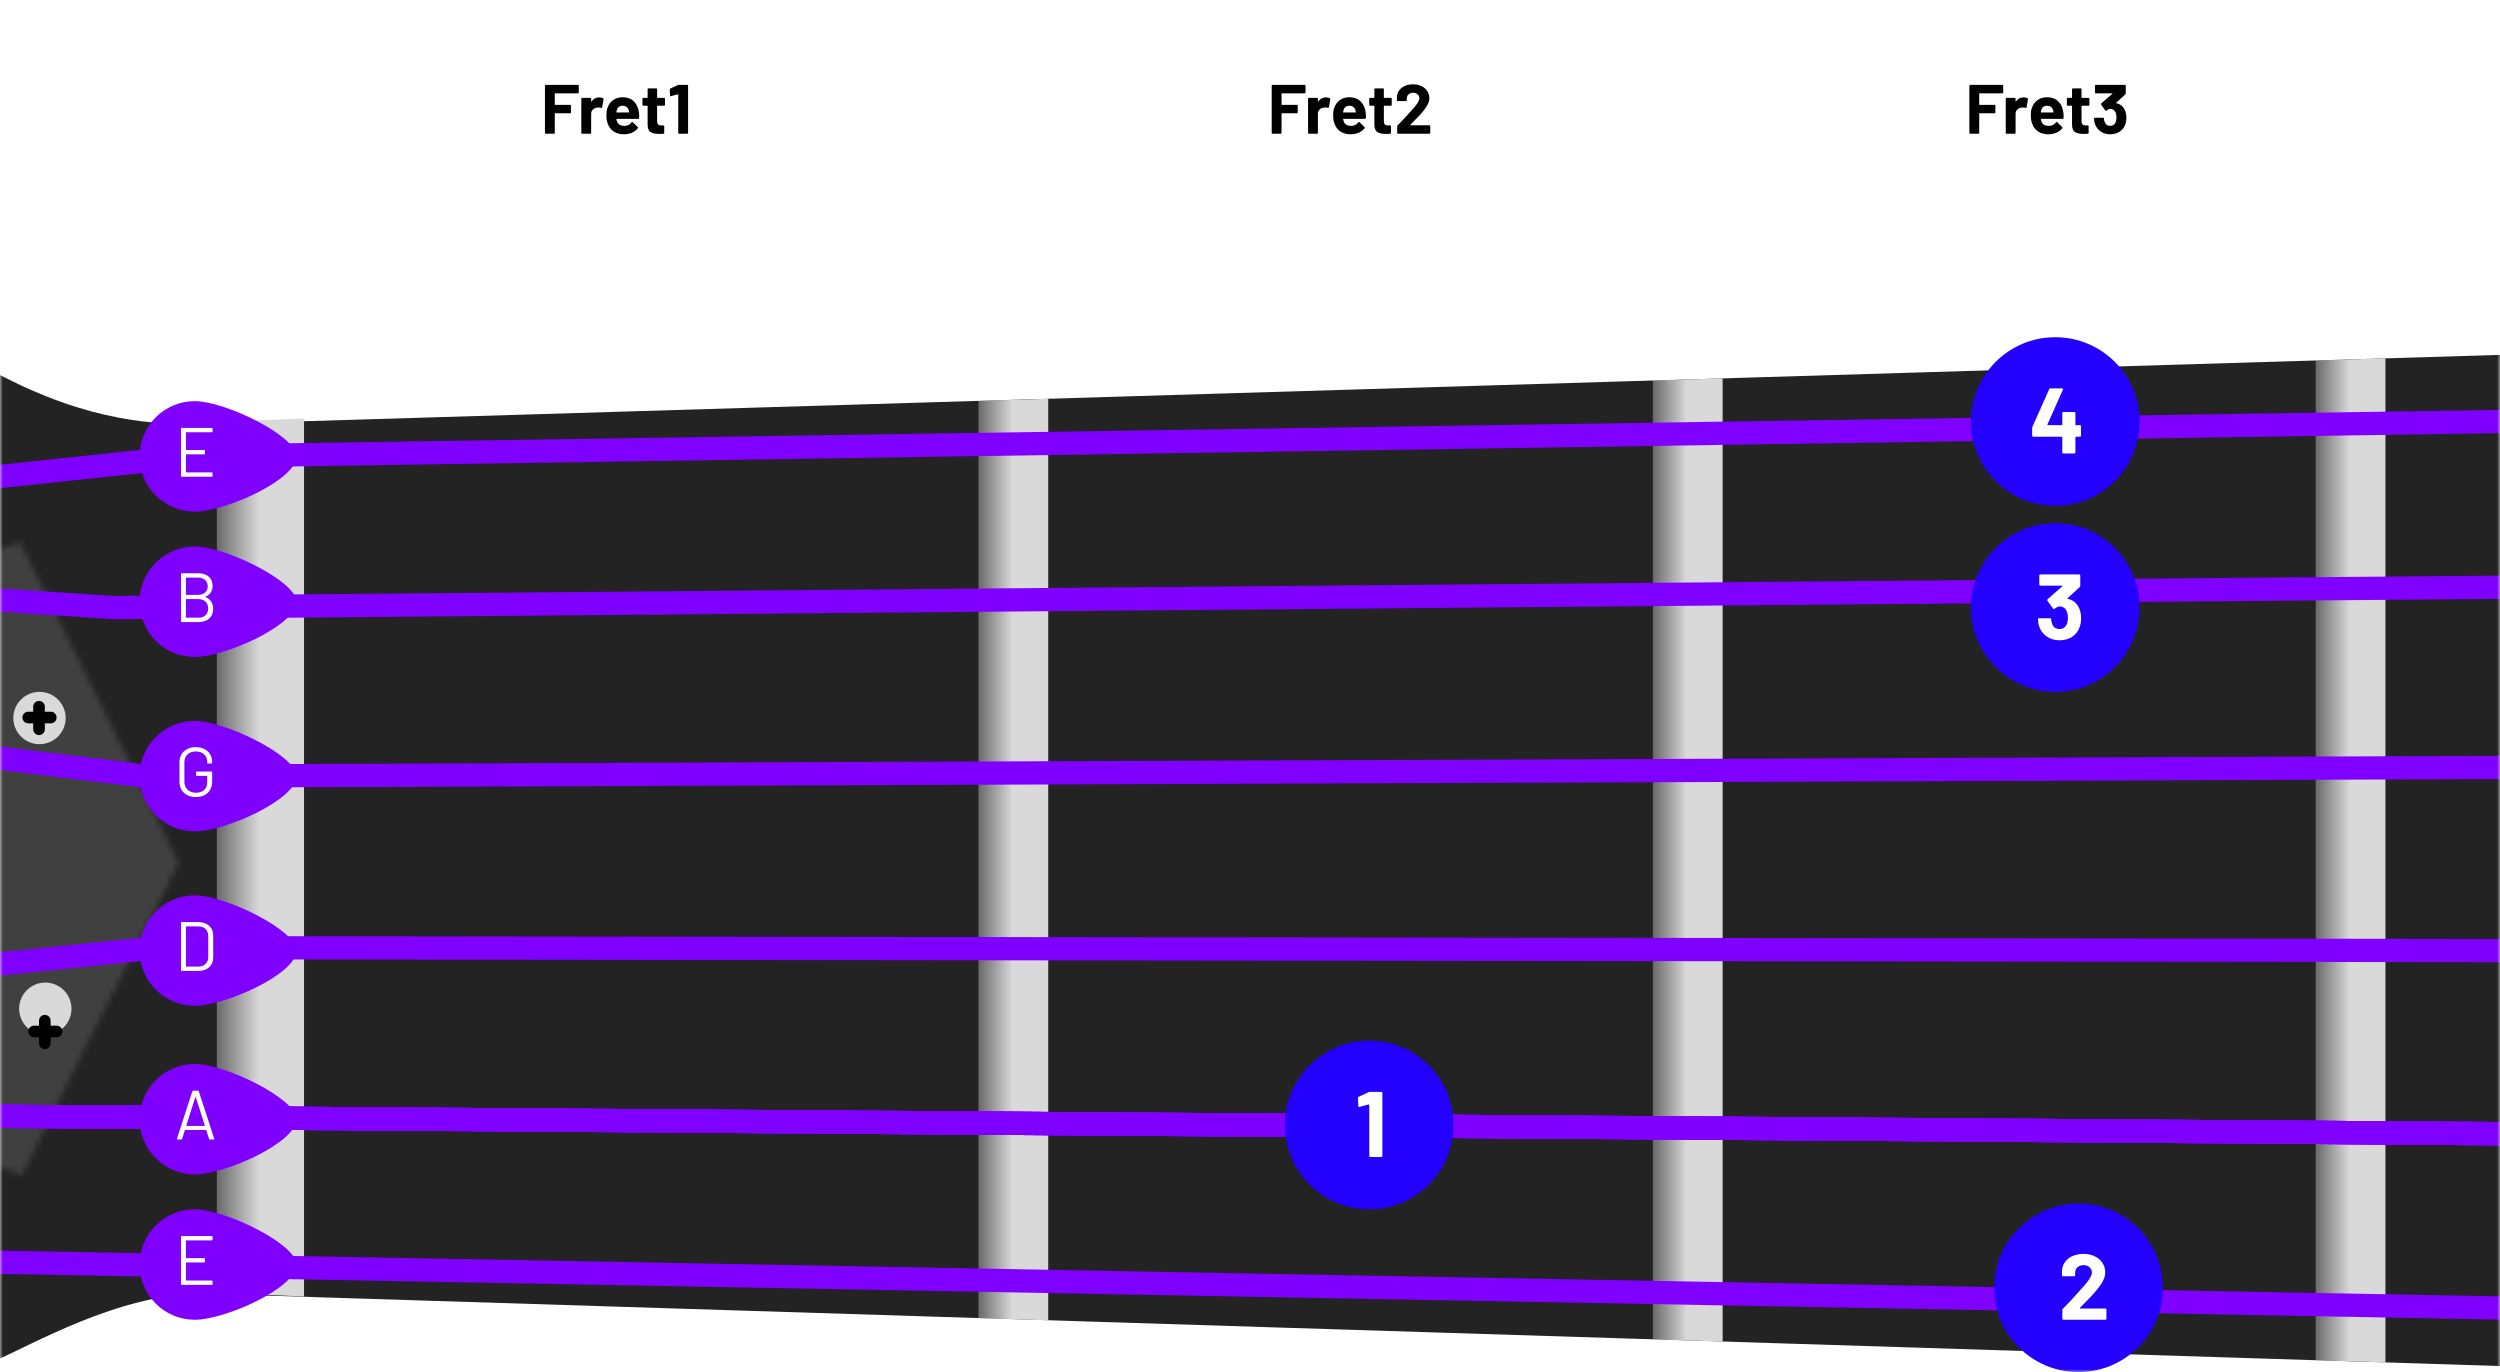 <svg width="430" height="236" viewBox="0 0 430 236" fill="none" xmlns="http://www.w3.org/2000/svg">
<mask id="mask0_508_1379" style="mask-type:alpha" maskUnits="userSpaceOnUse" x="0" y="0" width="430" height="236">
<rect width="430" height="236" fill="#D9D9D9"/>
</mask>
<g mask="url(#mask0_508_1379)">
<path d="M-0.706 233.958V64.126C15.694 72.878 27.294 72.982 34.794 72.982L431.294 61V235L34.794 222.497C20.394 222.497 5.127 231.527 -0.706 233.958Z" fill="#232323"/>
<mask id="mask1_508_1379" style="mask-type:alpha" maskUnits="userSpaceOnUse" x="-61" y="93" width="92" height="110">
<path d="M3.442 93.27L19.894 126.257L30.743 148.489L14.583 180.291L3.795 202.062L-28.054 191.286L-60.219 181.492L-59.812 147.872L-60.437 114.255L-28.336 104.253L3.442 93.27Z" fill="#404040"/>
</mask>
<g mask="url(#mask1_508_1379)">
<rect x="-0.707" y="56" width="68" height="167" fill="#404040"/>
</g>
<circle cx="6.794" cy="123.5" r="4.5" fill="#D9D9D9"/>
<path fill-rule="evenodd" clip-rule="evenodd" d="M5.709 125.437C5.709 125.989 6.157 126.437 6.709 126.437C7.262 126.437 7.709 125.989 7.709 125.437V124.415H8.731C9.283 124.415 9.731 123.968 9.731 123.415C9.731 122.863 9.283 122.415 8.731 122.415H7.709V121.562C7.709 121.01 7.262 120.562 6.709 120.562C6.157 120.562 5.709 121.01 5.709 121.562V122.415H4.856C4.304 122.415 3.856 122.863 3.856 123.415C3.856 123.968 4.304 124.415 4.856 124.415H5.709V125.437Z" fill="black"/>
<circle cx="7.794" cy="173.5" r="4.5" fill="#D9D9D9"/>
<g filter="url(#filter0_d_508_1379)">
<path fill-rule="evenodd" clip-rule="evenodd" d="M6.709 175.437C6.709 175.989 7.157 176.437 7.709 176.437C8.262 176.437 8.709 175.989 8.709 175.437V174.415H9.731C10.283 174.415 10.731 173.968 10.731 173.415C10.731 172.863 10.283 172.415 9.731 172.415H8.709V171.562C8.709 171.01 8.262 170.562 7.709 170.562C7.157 170.562 6.709 171.01 6.709 171.562V172.415H5.856C5.304 172.415 4.856 172.863 4.856 173.415C4.856 173.968 5.304 174.415 5.856 174.415H6.709V175.437Z" fill="black"/>
</g>
<path d="M52.294 72L37.294 72.512V222.362L52.294 223V72Z" fill="url(#paint0_linear_508_1379)"/>
<path d="M180.294 68.583L168.294 68.954V226.705L180.294 227.109V68.583Z" fill="url(#paint1_linear_508_1379)"/>
<path d="M296.294 65.079L284.294 65.439V230.363L296.294 230.75V65.079Z" fill="url(#paint2_linear_508_1379)"/>
<path d="M410.294 61.633L398.294 62.001V233.961L410.294 234.34V61.633Z" fill="url(#paint3_linear_508_1379)"/>
<path d="M430.5 195L-0.993 192" stroke="#7F00FF" stroke-width="4"/>
<path d="M430.5 195L-0.993 192" stroke="#7F00FF" stroke-width="4"/>
<path d="M430.5 195L-0.993 192" stroke="#7F00FF" stroke-width="4"/>
<path d="M430.5 195L-0.993 192" stroke="#7F00FF" stroke-width="4"/>
<path d="M430.5 195L-0.993 192" stroke="#7F00FF" stroke-width="4"/>
<path d="M431.5 225L-5.982 217" stroke="#7F00FF" stroke-width="4"/>
<path d="M430.5 163.5L27 163L-2 166" stroke="#7F00FF" stroke-width="4"/>
<path d="M430.5 132L25 133.5L-3.5 130" stroke="#7F00FF" stroke-width="4"/>
<path d="M430 101L19.5 104.5L-3.5 103" stroke="#7F00FF" stroke-width="4"/>
<path d="M-0.5 82L32.5 78.5L430 72.5" stroke="#7F00FF" stroke-width="4"/>
<path d="M368.18 17.59C368.18 26.753 356.492 47 351.59 47C346.689 47 335 26.753 335 17.59C335 8.428 342.428 1 351.59 1C360.753 1 368.18 8.428 368.18 17.59Z" fill="white"/>
<path d="M344.552 15.908C344.552 15.948 344.536 15.984 344.504 16.016C344.48 16.04 344.448 16.052 344.408 16.052H340.484C340.444 16.052 340.424 16.072 340.424 16.112V17.972C340.424 18.012 340.444 18.032 340.484 18.032H343.064C343.104 18.032 343.136 18.048 343.16 18.08C343.192 18.104 343.208 18.136 343.208 18.176V19.34C343.208 19.38 343.192 19.416 343.16 19.448C343.136 19.472 343.104 19.484 343.064 19.484H340.484C340.444 19.484 340.424 19.504 340.424 19.544V22.856C340.424 22.896 340.408 22.932 340.376 22.964C340.352 22.988 340.32 23 340.28 23H338.876C338.836 23 338.8 22.988 338.768 22.964C338.744 22.932 338.732 22.896 338.732 22.856V14.744C338.732 14.704 338.744 14.672 338.768 14.648C338.8 14.616 338.836 14.6 338.876 14.6H344.408C344.448 14.6 344.48 14.616 344.504 14.648C344.536 14.672 344.552 14.704 344.552 14.744V15.908ZM348.059 16.748C348.347 16.748 348.575 16.804 348.743 16.916C348.807 16.948 348.831 17.008 348.815 17.096L348.563 18.464C348.555 18.56 348.499 18.588 348.395 18.548C348.275 18.508 348.135 18.488 347.975 18.488C347.911 18.488 347.823 18.496 347.711 18.512C347.423 18.536 347.179 18.644 346.979 18.836C346.779 19.02 346.679 19.268 346.679 19.58V22.856C346.679 22.896 346.663 22.932 346.631 22.964C346.607 22.988 346.575 23 346.535 23H345.131C345.091 23 345.055 22.988 345.023 22.964C344.999 22.932 344.987 22.896 344.987 22.856V16.976C344.987 16.936 344.999 16.904 345.023 16.88C345.055 16.848 345.091 16.832 345.131 16.832H346.535C346.575 16.832 346.607 16.848 346.631 16.88C346.663 16.904 346.679 16.936 346.679 16.976V17.432C346.679 17.456 346.687 17.472 346.703 17.48C346.719 17.488 346.731 17.484 346.739 17.468C347.067 16.988 347.507 16.748 348.059 16.748ZM354.889 19.28C354.937 19.584 354.953 19.924 354.937 20.3C354.929 20.396 354.877 20.444 354.781 20.444H351.073C351.025 20.444 351.009 20.464 351.025 20.504C351.049 20.664 351.093 20.824 351.157 20.984C351.365 21.432 351.789 21.656 352.429 21.656C352.941 21.648 353.345 21.44 353.641 21.032C353.673 20.984 353.709 20.96 353.749 20.96C353.773 20.96 353.801 20.976 353.833 21.008L354.697 21.86C354.737 21.9 354.757 21.936 354.757 21.968C354.757 21.984 354.741 22.016 354.709 22.064C354.445 22.392 354.105 22.648 353.689 22.832C353.273 23.008 352.817 23.096 352.321 23.096C351.633 23.096 351.049 22.94 350.569 22.628C350.097 22.316 349.757 21.88 349.549 21.32C349.381 20.92 349.297 20.396 349.297 19.748C349.297 19.308 349.357 18.92 349.477 18.584C349.661 18.016 349.981 17.564 350.437 17.228C350.901 16.892 351.449 16.724 352.081 16.724C352.881 16.724 353.521 16.956 354.001 17.42C354.489 17.884 354.785 18.504 354.889 19.28ZM352.093 18.188C351.589 18.188 351.257 18.424 351.097 18.896C351.065 19 351.037 19.128 351.013 19.28C351.013 19.32 351.033 19.34 351.073 19.34H353.149C353.197 19.34 353.213 19.32 353.197 19.28C353.157 19.048 353.137 18.936 353.137 18.944C353.065 18.704 352.937 18.52 352.753 18.392C352.577 18.256 352.357 18.188 352.093 18.188ZM359.379 18.044C359.379 18.084 359.363 18.12 359.331 18.152C359.307 18.176 359.275 18.188 359.235 18.188H358.083C358.043 18.188 358.023 18.208 358.023 18.248V20.792C358.023 21.056 358.075 21.252 358.179 21.38C358.291 21.508 358.467 21.572 358.707 21.572H359.103C359.143 21.572 359.175 21.588 359.199 21.62C359.231 21.644 359.247 21.676 359.247 21.716V22.856C359.247 22.944 359.199 22.996 359.103 23.012C358.767 23.028 358.527 23.036 358.383 23.036C357.719 23.036 357.223 22.928 356.895 22.712C356.567 22.488 356.399 22.072 356.391 21.464V18.248C356.391 18.208 356.371 18.188 356.331 18.188H355.647C355.607 18.188 355.571 18.176 355.539 18.152C355.515 18.12 355.503 18.084 355.503 18.044V16.976C355.503 16.936 355.515 16.904 355.539 16.88C355.571 16.848 355.607 16.832 355.647 16.832H356.331C356.371 16.832 356.391 16.812 356.391 16.772V15.344C356.391 15.304 356.403 15.272 356.427 15.248C356.459 15.216 356.495 15.2 356.535 15.2H357.879C357.919 15.2 357.951 15.216 357.975 15.248C358.007 15.272 358.023 15.304 358.023 15.344V16.772C358.023 16.812 358.043 16.832 358.083 16.832H359.235C359.275 16.832 359.307 16.848 359.331 16.88C359.363 16.904 359.379 16.936 359.379 16.976V18.044ZM365.497 18.992C365.657 19.36 365.737 19.784 365.737 20.264C365.737 20.696 365.665 21.096 365.521 21.464C365.329 21.976 365.005 22.376 364.549 22.664C364.101 22.952 363.569 23.096 362.953 23.096C362.345 23.096 361.809 22.944 361.345 22.64C360.889 22.336 360.561 21.924 360.361 21.404C360.249 21.092 360.185 20.756 360.169 20.396C360.169 20.3 360.217 20.252 360.313 20.252H361.729C361.825 20.252 361.873 20.3 361.873 20.396C361.905 20.66 361.949 20.856 362.005 20.984C362.077 21.192 362.193 21.356 362.353 21.476C362.521 21.588 362.717 21.644 362.941 21.644C363.389 21.644 363.697 21.448 363.865 21.056C363.977 20.816 364.033 20.536 364.033 20.216C364.033 19.84 363.973 19.532 363.853 19.292C363.669 18.916 363.361 18.728 362.929 18.728C362.841 18.728 362.749 18.756 362.653 18.812C362.557 18.86 362.441 18.932 362.305 19.028C362.273 19.052 362.241 19.064 362.209 19.064C362.161 19.064 362.125 19.04 362.101 18.992L361.393 17.996C361.377 17.972 361.369 17.944 361.369 17.912C361.369 17.864 361.385 17.824 361.417 17.792L363.325 16.124C363.341 16.108 363.345 16.092 363.337 16.076C363.337 16.06 363.325 16.052 363.301 16.052H360.481C360.441 16.052 360.405 16.04 360.373 16.016C360.349 15.984 360.337 15.948 360.337 15.908V14.744C360.337 14.704 360.349 14.672 360.373 14.648C360.405 14.616 360.441 14.6 360.481 14.6H365.485C365.525 14.6 365.557 14.616 365.581 14.648C365.613 14.672 365.629 14.704 365.629 14.744V16.064C365.629 16.128 365.601 16.188 365.545 16.244L363.973 17.684C363.957 17.7 363.949 17.716 363.949 17.732C363.957 17.748 363.977 17.756 364.009 17.756C364.705 17.892 365.201 18.304 365.497 18.992Z" fill="black"/>
<path d="M248.18 17.59C248.18 26.753 236.492 47 231.59 47C226.689 47 215 26.753 215 17.59C215 8.428 222.428 1 231.59 1C240.753 1 248.18 8.428 248.18 17.59Z" fill="white"/>
<path d="M224.552 15.908C224.552 15.948 224.536 15.984 224.504 16.016C224.48 16.04 224.448 16.052 224.408 16.052H220.484C220.444 16.052 220.424 16.072 220.424 16.112V17.972C220.424 18.012 220.444 18.032 220.484 18.032H223.064C223.104 18.032 223.136 18.048 223.16 18.08C223.192 18.104 223.208 18.136 223.208 18.176V19.34C223.208 19.38 223.192 19.416 223.16 19.448C223.136 19.472 223.104 19.484 223.064 19.484H220.484C220.444 19.484 220.424 19.504 220.424 19.544V22.856C220.424 22.896 220.408 22.932 220.376 22.964C220.352 22.988 220.32 23 220.28 23H218.876C218.836 23 218.8 22.988 218.768 22.964C218.744 22.932 218.732 22.896 218.732 22.856V14.744C218.732 14.704 218.744 14.672 218.768 14.648C218.8 14.616 218.836 14.6 218.876 14.6H224.408C224.448 14.6 224.48 14.616 224.504 14.648C224.536 14.672 224.552 14.704 224.552 14.744V15.908ZM228.059 16.748C228.347 16.748 228.575 16.804 228.743 16.916C228.807 16.948 228.831 17.008 228.815 17.096L228.563 18.464C228.555 18.56 228.499 18.588 228.395 18.548C228.275 18.508 228.135 18.488 227.975 18.488C227.911 18.488 227.823 18.496 227.711 18.512C227.423 18.536 227.179 18.644 226.979 18.836C226.779 19.02 226.679 19.268 226.679 19.58V22.856C226.679 22.896 226.663 22.932 226.631 22.964C226.607 22.988 226.575 23 226.535 23H225.131C225.091 23 225.055 22.988 225.023 22.964C224.999 22.932 224.987 22.896 224.987 22.856V16.976C224.987 16.936 224.999 16.904 225.023 16.88C225.055 16.848 225.091 16.832 225.131 16.832H226.535C226.575 16.832 226.607 16.848 226.631 16.88C226.663 16.904 226.679 16.936 226.679 16.976V17.432C226.679 17.456 226.687 17.472 226.703 17.48C226.719 17.488 226.731 17.484 226.739 17.468C227.067 16.988 227.507 16.748 228.059 16.748ZM234.889 19.28C234.937 19.584 234.953 19.924 234.937 20.3C234.929 20.396 234.877 20.444 234.781 20.444H231.073C231.025 20.444 231.009 20.464 231.025 20.504C231.049 20.664 231.093 20.824 231.157 20.984C231.365 21.432 231.789 21.656 232.429 21.656C232.941 21.648 233.345 21.44 233.641 21.032C233.673 20.984 233.709 20.96 233.749 20.96C233.773 20.96 233.801 20.976 233.833 21.008L234.697 21.86C234.737 21.9 234.757 21.936 234.757 21.968C234.757 21.984 234.741 22.016 234.709 22.064C234.445 22.392 234.105 22.648 233.689 22.832C233.273 23.008 232.817 23.096 232.321 23.096C231.633 23.096 231.049 22.94 230.569 22.628C230.097 22.316 229.757 21.88 229.549 21.32C229.381 20.92 229.297 20.396 229.297 19.748C229.297 19.308 229.357 18.92 229.477 18.584C229.661 18.016 229.981 17.564 230.437 17.228C230.901 16.892 231.449 16.724 232.081 16.724C232.881 16.724 233.521 16.956 234.001 17.42C234.489 17.884 234.785 18.504 234.889 19.28ZM232.093 18.188C231.589 18.188 231.257 18.424 231.097 18.896C231.065 19 231.037 19.128 231.013 19.28C231.013 19.32 231.033 19.34 231.073 19.34H233.149C233.197 19.34 233.213 19.32 233.197 19.28C233.157 19.048 233.137 18.936 233.137 18.944C233.065 18.704 232.937 18.52 232.753 18.392C232.577 18.256 232.357 18.188 232.093 18.188ZM239.379 18.044C239.379 18.084 239.363 18.12 239.331 18.152C239.307 18.176 239.275 18.188 239.235 18.188H238.083C238.043 18.188 238.023 18.208 238.023 18.248V20.792C238.023 21.056 238.075 21.252 238.179 21.38C238.291 21.508 238.467 21.572 238.707 21.572H239.103C239.143 21.572 239.175 21.588 239.199 21.62C239.231 21.644 239.247 21.676 239.247 21.716V22.856C239.247 22.944 239.199 22.996 239.103 23.012C238.767 23.028 238.527 23.036 238.383 23.036C237.719 23.036 237.223 22.928 236.895 22.712C236.567 22.488 236.399 22.072 236.391 21.464V18.248C236.391 18.208 236.371 18.188 236.331 18.188H235.647C235.607 18.188 235.571 18.176 235.539 18.152C235.515 18.12 235.503 18.084 235.503 18.044V16.976C235.503 16.936 235.515 16.904 235.539 16.88C235.571 16.848 235.607 16.832 235.647 16.832H236.331C236.371 16.832 236.391 16.812 236.391 16.772V15.344C236.391 15.304 236.403 15.272 236.427 15.248C236.459 15.216 236.495 15.2 236.535 15.2H237.879C237.919 15.2 237.951 15.216 237.975 15.248C238.007 15.272 238.023 15.304 238.023 15.344V16.772C238.023 16.812 238.043 16.832 238.083 16.832H239.235C239.275 16.832 239.307 16.848 239.331 16.88C239.363 16.904 239.379 16.936 239.379 16.976V18.044ZM242.569 21.476C242.553 21.492 242.549 21.508 242.557 21.524C242.565 21.54 242.581 21.548 242.605 21.548H245.857C245.897 21.548 245.929 21.564 245.953 21.596C245.985 21.62 246.001 21.652 246.001 21.692V22.856C246.001 22.896 245.985 22.932 245.953 22.964C245.929 22.988 245.897 23 245.857 23H240.457C240.417 23 240.381 22.988 240.349 22.964C240.325 22.932 240.313 22.896 240.313 22.856V21.752C240.313 21.68 240.337 21.62 240.385 21.572C240.777 21.188 241.177 20.772 241.585 20.324C241.993 19.868 242.249 19.584 242.353 19.472C242.577 19.208 242.805 18.956 243.037 18.716C243.765 17.908 244.129 17.308 244.129 16.916C244.129 16.636 244.029 16.408 243.829 16.232C243.629 16.048 243.369 15.956 243.049 15.956C242.729 15.956 242.469 16.048 242.269 16.232C242.069 16.408 241.969 16.644 241.969 16.94V17.24C241.969 17.28 241.953 17.316 241.921 17.348C241.897 17.372 241.865 17.384 241.825 17.384H240.409C240.369 17.384 240.333 17.372 240.301 17.348C240.277 17.316 240.265 17.28 240.265 17.24V16.676C240.289 16.244 240.425 15.864 240.673 15.536C240.921 15.2 241.249 14.944 241.657 14.768C242.073 14.592 242.537 14.504 243.049 14.504C243.617 14.504 244.109 14.612 244.525 14.828C244.949 15.036 245.273 15.32 245.497 15.68C245.729 16.04 245.845 16.44 245.845 16.88C245.845 17.216 245.761 17.56 245.593 17.912C245.425 18.264 245.173 18.644 244.837 19.052C244.589 19.364 244.321 19.672 244.033 19.976C243.745 20.28 243.317 20.72 242.749 21.296L242.569 21.476Z" fill="black"/>
<path d="M123.18 17.59C123.18 26.753 111.492 47 106.59 47C101.689 47 90 26.753 90 17.59C90 8.428 97.428 1 106.59 1C115.753 1 123.18 8.428 123.18 17.59Z" fill="white"/>
<path d="M99.552 15.908C99.552 15.948 99.536 15.984 99.504 16.016C99.48 16.04 99.448 16.052 99.408 16.052H95.484C95.444 16.052 95.424 16.072 95.424 16.112V17.972C95.424 18.012 95.444 18.032 95.484 18.032H98.064C98.104 18.032 98.136 18.048 98.16 18.08C98.192 18.104 98.208 18.136 98.208 18.176V19.34C98.208 19.38 98.192 19.416 98.16 19.448C98.136 19.472 98.104 19.484 98.064 19.484H95.484C95.444 19.484 95.424 19.504 95.424 19.544V22.856C95.424 22.896 95.408 22.932 95.376 22.964C95.352 22.988 95.32 23 95.28 23H93.876C93.836 23 93.8 22.988 93.768 22.964C93.744 22.932 93.732 22.896 93.732 22.856V14.744C93.732 14.704 93.744 14.672 93.768 14.648C93.8 14.616 93.836 14.6 93.876 14.6H99.408C99.448 14.6 99.48 14.616 99.504 14.648C99.536 14.672 99.552 14.704 99.552 14.744V15.908ZM103.059 16.748C103.347 16.748 103.575 16.804 103.743 16.916C103.807 16.948 103.831 17.008 103.815 17.096L103.563 18.464C103.555 18.56 103.499 18.588 103.395 18.548C103.275 18.508 103.135 18.488 102.975 18.488C102.911 18.488 102.823 18.496 102.711 18.512C102.423 18.536 102.179 18.644 101.979 18.836C101.779 19.02 101.679 19.268 101.679 19.58V22.856C101.679 22.896 101.663 22.932 101.631 22.964C101.607 22.988 101.575 23 101.535 23H100.131C100.091 23 100.055 22.988 100.023 22.964C99.999 22.932 99.987 22.896 99.987 22.856V16.976C99.987 16.936 99.999 16.904 100.023 16.88C100.055 16.848 100.091 16.832 100.131 16.832H101.535C101.575 16.832 101.607 16.848 101.631 16.88C101.663 16.904 101.679 16.936 101.679 16.976V17.432C101.679 17.456 101.687 17.472 101.703 17.48C101.719 17.488 101.731 17.484 101.739 17.468C102.067 16.988 102.507 16.748 103.059 16.748ZM109.889 19.28C109.937 19.584 109.953 19.924 109.937 20.3C109.929 20.396 109.877 20.444 109.781 20.444H106.073C106.025 20.444 106.009 20.464 106.025 20.504C106.049 20.664 106.093 20.824 106.157 20.984C106.365 21.432 106.789 21.656 107.429 21.656C107.941 21.648 108.345 21.44 108.641 21.032C108.673 20.984 108.709 20.96 108.749 20.96C108.773 20.96 108.801 20.976 108.833 21.008L109.697 21.86C109.737 21.9 109.757 21.936 109.757 21.968C109.757 21.984 109.741 22.016 109.709 22.064C109.445 22.392 109.105 22.648 108.689 22.832C108.273 23.008 107.817 23.096 107.321 23.096C106.633 23.096 106.049 22.94 105.569 22.628C105.097 22.316 104.757 21.88 104.549 21.32C104.381 20.92 104.297 20.396 104.297 19.748C104.297 19.308 104.357 18.92 104.477 18.584C104.661 18.016 104.981 17.564 105.437 17.228C105.901 16.892 106.449 16.724 107.081 16.724C107.881 16.724 108.521 16.956 109.001 17.42C109.489 17.884 109.785 18.504 109.889 19.28ZM107.093 18.188C106.589 18.188 106.257 18.424 106.097 18.896C106.065 19 106.037 19.128 106.013 19.28C106.013 19.32 106.033 19.34 106.073 19.34H108.149C108.197 19.34 108.213 19.32 108.197 19.28C108.157 19.048 108.137 18.936 108.137 18.944C108.065 18.704 107.937 18.52 107.753 18.392C107.577 18.256 107.357 18.188 107.093 18.188ZM114.379 18.044C114.379 18.084 114.363 18.12 114.331 18.152C114.307 18.176 114.275 18.188 114.235 18.188H113.083C113.043 18.188 113.023 18.208 113.023 18.248V20.792C113.023 21.056 113.075 21.252 113.179 21.38C113.291 21.508 113.467 21.572 113.707 21.572H114.103C114.143 21.572 114.175 21.588 114.199 21.62C114.231 21.644 114.247 21.676 114.247 21.716V22.856C114.247 22.944 114.199 22.996 114.103 23.012C113.767 23.028 113.527 23.036 113.383 23.036C112.719 23.036 112.223 22.928 111.895 22.712C111.567 22.488 111.399 22.072 111.391 21.464V18.248C111.391 18.208 111.371 18.188 111.331 18.188H110.647C110.607 18.188 110.571 18.176 110.539 18.152C110.515 18.12 110.503 18.084 110.503 18.044V16.976C110.503 16.936 110.515 16.904 110.539 16.88C110.571 16.848 110.607 16.832 110.647 16.832H111.331C111.371 16.832 111.391 16.812 111.391 16.772V15.344C111.391 15.304 111.403 15.272 111.427 15.248C111.459 15.216 111.495 15.2 111.535 15.2H112.879C112.919 15.2 112.951 15.216 112.975 15.248C113.007 15.272 113.023 15.304 113.023 15.344V16.772C113.023 16.812 113.043 16.832 113.083 16.832H114.235C114.275 16.832 114.307 16.848 114.331 16.88C114.363 16.904 114.379 16.936 114.379 16.976V18.044ZM116.573 14.636C116.613 14.612 116.673 14.6 116.753 14.6H118.205C118.245 14.6 118.277 14.616 118.301 14.648C118.333 14.672 118.349 14.704 118.349 14.744V22.856C118.349 22.896 118.333 22.932 118.301 22.964C118.277 22.988 118.245 23 118.205 23H116.801C116.761 23 116.725 22.988 116.693 22.964C116.669 22.932 116.657 22.896 116.657 22.856V16.28C116.657 16.264 116.649 16.248 116.633 16.232C116.617 16.216 116.601 16.212 116.585 16.22L115.397 16.544L115.349 16.556C115.277 16.556 115.241 16.512 115.241 16.424L115.205 15.392C115.205 15.312 115.241 15.256 115.313 15.224L116.573 14.636Z" fill="black"/>
<circle cx="357.5" cy="221.5" r="14.5" fill="#2400FF"/>
<path d="M357.728 224.968C357.707 224.989 357.701 225.011 357.712 225.032C357.723 225.053 357.744 225.064 357.776 225.064H362.112C362.165 225.064 362.208 225.085 362.24 225.128C362.283 225.16 362.304 225.203 362.304 225.256V226.808C362.304 226.861 362.283 226.909 362.24 226.952C362.208 226.984 362.165 227 362.112 227H354.912C354.859 227 354.811 226.984 354.768 226.952C354.736 226.909 354.72 226.861 354.72 226.808V225.336C354.72 225.24 354.752 225.16 354.816 225.096C355.339 224.584 355.872 224.029 356.416 223.432C356.96 222.824 357.301 222.445 357.44 222.296C357.739 221.944 358.043 221.608 358.352 221.288C359.323 220.211 359.808 219.411 359.808 218.888C359.808 218.515 359.675 218.211 359.408 217.976C359.141 217.731 358.795 217.608 358.368 217.608C357.941 217.608 357.595 217.731 357.328 217.976C357.061 218.211 356.928 218.525 356.928 218.92V219.32C356.928 219.373 356.907 219.421 356.864 219.464C356.832 219.496 356.789 219.512 356.736 219.512H354.848C354.795 219.512 354.747 219.496 354.704 219.464C354.672 219.421 354.656 219.373 354.656 219.32V218.568C354.688 217.992 354.869 217.485 355.2 217.048C355.531 216.6 355.968 216.259 356.512 216.024C357.067 215.789 357.685 215.672 358.368 215.672C359.125 215.672 359.781 215.816 360.336 216.104C360.901 216.381 361.333 216.76 361.632 217.24C361.941 217.72 362.096 218.253 362.096 218.84C362.096 219.288 361.984 219.747 361.76 220.216C361.536 220.685 361.2 221.192 360.752 221.736C360.421 222.152 360.064 222.563 359.68 222.968C359.296 223.373 358.725 223.96 357.968 224.728L357.728 224.968Z" fill="white"/>
<circle cx="353.5" cy="72.5" r="14.5" fill="#2400FF"/>
<path d="M357.736 73.12C357.789 73.12 357.832 73.141 357.864 73.184C357.907 73.216 357.928 73.259 357.928 73.312V74.928C357.928 74.981 357.907 75.029 357.864 75.072C357.832 75.104 357.789 75.12 357.736 75.12H357.048C356.995 75.12 356.968 75.147 356.968 75.2V77.808C356.968 77.861 356.947 77.909 356.904 77.952C356.872 77.984 356.829 78 356.776 78H354.904C354.851 78 354.803 77.984 354.76 77.952C354.728 77.909 354.712 77.861 354.712 77.808V75.2C354.712 75.147 354.685 75.12 354.632 75.12H349.72C349.667 75.12 349.619 75.104 349.576 75.072C349.544 75.029 349.528 74.981 349.528 74.928V73.648C349.528 73.584 349.544 73.504 349.576 73.408L352.456 66.944C352.499 66.848 352.573 66.8 352.68 66.8H354.68C354.755 66.8 354.803 66.821 354.824 66.864C354.856 66.896 354.856 66.949 354.824 67.024L352.152 73.024C352.141 73.045 352.141 73.067 352.152 73.088C352.163 73.109 352.179 73.12 352.2 73.12H354.632C354.685 73.12 354.712 73.093 354.712 73.04V71.056C354.712 71.003 354.728 70.96 354.76 70.928C354.803 70.885 354.851 70.864 354.904 70.864H356.776C356.829 70.864 356.872 70.885 356.904 70.928C356.947 70.96 356.968 71.003 356.968 71.056V73.04C356.968 73.093 356.995 73.12 357.048 73.12H357.736Z" fill="white"/>
<circle cx="353.5" cy="104.5" r="14.5" fill="#2400FF"/>
<path d="M357.632 104.656C357.845 105.147 357.952 105.712 357.952 106.352C357.952 106.928 357.856 107.461 357.664 107.952C357.408 108.635 356.976 109.168 356.368 109.552C355.771 109.936 355.061 110.128 354.24 110.128C353.429 110.128 352.715 109.925 352.096 109.52C351.488 109.115 351.051 108.565 350.784 107.872C350.635 107.456 350.549 107.008 350.528 106.528C350.528 106.4 350.592 106.336 350.72 106.336H352.608C352.736 106.336 352.8 106.4 352.8 106.528C352.843 106.88 352.901 107.141 352.976 107.312C353.072 107.589 353.227 107.808 353.44 107.968C353.664 108.117 353.925 108.192 354.224 108.192C354.821 108.192 355.232 107.931 355.456 107.408C355.605 107.088 355.68 106.715 355.68 106.288C355.68 105.787 355.6 105.376 355.44 105.056C355.195 104.555 354.784 104.304 354.208 104.304C354.091 104.304 353.968 104.341 353.84 104.416C353.712 104.48 353.557 104.576 353.376 104.704C353.333 104.736 353.291 104.752 353.248 104.752C353.184 104.752 353.136 104.72 353.104 104.656L352.16 103.328C352.139 103.296 352.128 103.259 352.128 103.216C352.128 103.152 352.149 103.099 352.192 103.056L354.736 100.832C354.757 100.811 354.763 100.789 354.752 100.768C354.752 100.747 354.736 100.736 354.704 100.736H350.944C350.891 100.736 350.843 100.72 350.8 100.688C350.768 100.645 350.752 100.597 350.752 100.544V98.992C350.752 98.939 350.768 98.896 350.8 98.864C350.843 98.821 350.891 98.8 350.944 98.8H357.616C357.669 98.8 357.712 98.821 357.744 98.864C357.787 98.896 357.808 98.939 357.808 98.992V100.752C357.808 100.837 357.771 100.917 357.696 100.992L355.6 102.912C355.579 102.933 355.568 102.955 355.568 102.976C355.579 102.997 355.605 103.008 355.648 103.008C356.576 103.189 357.237 103.739 357.632 104.656Z" fill="white"/>
<circle cx="235.5" cy="193.5" r="14.5" fill="#2400FF"/>
<path d="M235.4 187.848C235.453 187.816 235.533 187.8 235.64 187.8H237.576C237.629 187.8 237.672 187.821 237.704 187.864C237.747 187.896 237.768 187.939 237.768 187.992V198.808C237.768 198.861 237.747 198.909 237.704 198.952C237.672 198.984 237.629 199 237.576 199H235.704C235.651 199 235.603 198.984 235.56 198.952C235.528 198.909 235.512 198.861 235.512 198.808V190.04C235.512 190.019 235.501 189.997 235.48 189.976C235.459 189.955 235.437 189.949 235.416 189.96L233.832 190.392L233.768 190.408C233.672 190.408 233.624 190.349 233.624 190.232L233.576 188.856C233.576 188.749 233.624 188.675 233.72 188.632L235.4 187.848Z" fill="white"/>
<path d="M51 78.5C51 82.5 38.747 88 33.5 88C28.253 88 24 83.747 24 78.5C24 73.253 28.253 69 33.5 69C38.747 69 51 75 51 78.5Z" fill="#7F00FF"/>
<path d="M36.564 74.224C36.564 74.304 36.524 74.344 36.444 74.344H32.028C31.996 74.344 31.98 74.36 31.98 74.392V77.356C31.98 77.388 31.996 77.404 32.028 77.404H35.124C35.204 77.404 35.244 77.444 35.244 77.524V78.028C35.244 78.108 35.204 78.148 35.124 78.148H32.028C31.996 78.148 31.98 78.164 31.98 78.196V81.208C31.98 81.24 31.996 81.256 32.028 81.256H36.444C36.524 81.256 36.564 81.296 36.564 81.376V81.88C36.564 81.96 36.524 82 36.444 82H31.248C31.168 82 31.128 81.96 31.128 81.88V73.72C31.128 73.64 31.168 73.6 31.248 73.6H36.444C36.524 73.6 36.564 73.64 36.564 73.72V74.224Z" fill="white"/>
<path d="M51 103.5C51 107.5 38.747 113 33.5 113C28.253 113 24 108.747 24 103.5C24 98.253 28.253 94 33.5 94C38.747 94 51 100 51 103.5Z" fill="#7F00FF"/>
<path d="M35.34 102.62C35.3 102.644 35.3 102.668 35.34 102.692C35.772 102.868 36.1 103.128 36.324 103.472C36.548 103.816 36.66 104.232 36.66 104.72C36.66 105.44 36.428 106 35.964 106.4C35.508 106.8 34.904 107 34.152 107H31.248C31.168 107 31.128 106.96 31.128 106.88V98.72C31.128 98.64 31.168 98.6 31.248 98.6H34.068C34.844 98.6 35.452 98.792 35.892 99.176C36.34 99.56 36.564 100.1 36.564 100.796C36.564 101.236 36.456 101.612 36.24 101.924C36.032 102.228 35.732 102.46 35.34 102.62ZM32.028 99.344C31.996 99.344 31.98 99.36 31.98 99.392V102.272C31.98 102.304 31.996 102.32 32.028 102.32H34.068C34.572 102.32 34.972 102.188 35.268 101.924C35.572 101.66 35.724 101.308 35.724 100.868C35.724 100.404 35.572 100.036 35.268 99.764C34.972 99.484 34.572 99.344 34.068 99.344H32.028ZM34.152 106.244C34.656 106.244 35.056 106.1 35.352 105.812C35.656 105.524 35.808 105.136 35.808 104.648C35.808 104.16 35.652 103.772 35.34 103.484C35.036 103.188 34.624 103.04 34.104 103.04H32.028C31.996 103.04 31.98 103.056 31.98 103.088V106.196C31.98 106.228 31.996 106.244 32.028 106.244H34.152Z" fill="white"/>
<path d="M51 133.5C51 137.5 38.747 143 33.5 143C28.253 143 24 138.747 24 133.5C24 128.253 28.253 124 33.5 124C38.747 124 51 130 51 133.5Z" fill="#7F00FF"/>
<path d="M33.684 137.096C33.124 137.096 32.632 136.988 32.208 136.772C31.784 136.548 31.452 136.236 31.212 135.836C30.98 135.436 30.864 134.976 30.864 134.456V131.144C30.864 130.624 30.98 130.164 31.212 129.764C31.452 129.364 31.784 129.056 32.208 128.84C32.632 128.616 33.124 128.504 33.684 128.504C34.236 128.504 34.724 128.612 35.148 128.828C35.58 129.044 35.912 129.348 36.144 129.74C36.376 130.124 36.492 130.56 36.492 131.048V131.204C36.492 131.284 36.452 131.324 36.372 131.324H35.76C35.68 131.324 35.64 131.284 35.64 131.204V131.06C35.64 130.524 35.46 130.088 35.1 129.752C34.748 129.416 34.276 129.248 33.684 129.248C33.092 129.248 32.616 129.42 32.256 129.764C31.896 130.108 31.716 130.56 31.716 131.12V134.48C31.716 135.04 31.9 135.492 32.268 135.836C32.636 136.18 33.12 136.352 33.72 136.352C34.304 136.352 34.768 136.192 35.112 135.872C35.464 135.552 35.64 135.124 35.64 134.588V133.496C35.64 133.464 35.624 133.448 35.592 133.448H33.828C33.748 133.448 33.708 133.408 33.708 133.328V132.824C33.708 132.744 33.748 132.704 33.828 132.704H36.372C36.452 132.704 36.492 132.744 36.492 132.824V134.372C36.492 135.228 36.236 135.896 35.724 136.376C35.22 136.856 34.54 137.096 33.684 137.096Z" fill="white"/>
<path d="M51 163.5C51 167.5 38.747 173 33.5 173C28.253 173 24 168.747 24 163.5C24 158.253 28.253 154 33.5 154C38.747 154 51 160 51 163.5Z" fill="#7F00FF"/>
<path d="M31.248 167C31.168 167 31.128 166.96 31.128 166.88V158.72C31.128 158.64 31.168 158.6 31.248 158.6H34.08C34.872 158.6 35.5 158.808 35.964 159.224C36.436 159.64 36.672 160.204 36.672 160.916V164.684C36.672 165.396 36.436 165.96 35.964 166.376C35.5 166.792 34.872 167 34.08 167H31.248ZM31.98 166.208C31.98 166.24 31.996 166.256 32.028 166.256H34.116C34.636 166.256 35.048 166.104 35.352 165.8C35.664 165.496 35.82 165.088 35.82 164.576V161.036C35.82 160.516 35.668 160.104 35.364 159.8C35.06 159.496 34.644 159.344 34.116 159.344H32.028C31.996 159.344 31.98 159.36 31.98 159.392V166.208Z" fill="white"/>
<path d="M51 192.5C51 196.5 38.747 202 33.5 202C28.253 202 24 197.747 24 192.5C24 187.253 28.253 183 33.5 183C38.747 183 51 189 51 192.5Z" fill="#7F00FF"/>
<path d="M36.108 196C36.036 196 35.988 195.968 35.964 195.904L35.484 194.392C35.476 194.368 35.46 194.356 35.436 194.356H31.848C31.824 194.356 31.808 194.368 31.8 194.392L31.32 195.904C31.296 195.968 31.248 196 31.176 196H30.528C30.44 196 30.408 195.956 30.432 195.868L33.084 187.696C33.108 187.632 33.156 187.6 33.228 187.6H34.044C34.116 187.6 34.164 187.632 34.188 187.696L36.852 195.868L36.864 195.916C36.864 195.972 36.828 196 36.756 196H36.108ZM32.04 193.6C32.032 193.616 32.032 193.632 32.04 193.648C32.056 193.656 32.072 193.66 32.088 193.66H35.184C35.2 193.66 35.212 193.656 35.22 193.648C35.236 193.632 35.24 193.616 35.232 193.6L33.672 188.704C33.664 188.688 33.652 188.68 33.636 188.68C33.62 188.68 33.608 188.688 33.6 188.704L32.04 193.6Z" fill="white"/>
<path d="M51 217.5C51 221.5 38.747 227 33.5 227C28.253 227 24 222.747 24 217.5C24 212.253 28.253 208 33.5 208C38.747 208 51 214 51 217.5Z" fill="#7F00FF"/>
<path d="M36.564 213.224C36.564 213.304 36.524 213.344 36.444 213.344H32.028C31.996 213.344 31.98 213.36 31.98 213.392V216.356C31.98 216.388 31.996 216.404 32.028 216.404H35.124C35.204 216.404 35.244 216.444 35.244 216.524V217.028C35.244 217.108 35.204 217.148 35.124 217.148H32.028C31.996 217.148 31.98 217.164 31.98 217.196V220.208C31.98 220.24 31.996 220.256 32.028 220.256H36.444C36.524 220.256 36.564 220.296 36.564 220.376V220.88C36.564 220.96 36.524 221 36.444 221H31.248C31.168 221 31.128 220.96 31.128 220.88V212.72C31.128 212.64 31.168 212.6 31.248 212.6H36.444C36.524 212.6 36.564 212.64 36.564 212.72V213.224Z" fill="white"/>
</g>
<defs>
<filter id="filter0_d_508_1379" x="0.856" y="170.562" width="13.874" height="13.874" filterUnits="userSpaceOnUse" color-interpolation-filters="sRGB">
<feFlood flood-opacity="0" result="BackgroundImageFix"/>
<feColorMatrix in="SourceAlpha" type="matrix" values="0 0 0 0 0 0 0 0 0 0 0 0 0 0 0 0 0 0 127 0" result="hardAlpha"/>
<feOffset dy="4"/>
<feGaussianBlur stdDeviation="2"/>
<feComposite in2="hardAlpha" operator="out"/>
<feColorMatrix type="matrix" values="0 0 0 0 0 0 0 0 0 0 0 0 0 0 0 0 0 0 0.25 0"/>
<feBlend mode="normal" in2="BackgroundImageFix" result="effect1_dropShadow_508_1379"/>
<feBlend mode="normal" in="SourceGraphic" in2="effect1_dropShadow_508_1379" result="shape"/>
</filter>
<linearGradient id="paint0_linear_508_1379" x1="44.601" y1="140.743" x2="32.678" y2="140.743" gradientUnits="userSpaceOnUse">
<stop stop-color="#D9D9D9"/>
<stop offset="1" stop-color="#D9D9D9" stop-opacity="0"/>
</linearGradient>
<linearGradient id="paint1_linear_508_1379" x1="174.14" y1="140.743" x2="164.601" y2="140.743" gradientUnits="userSpaceOnUse">
<stop stop-color="#D9D9D9"/>
<stop offset="1" stop-color="#D9D9D9" stop-opacity="0"/>
</linearGradient>
<linearGradient id="paint2_linear_508_1379" x1="290.14" y1="136.16" x2="280.601" y2="136.16" gradientUnits="userSpaceOnUse">
<stop stop-color="#D9D9D9"/>
<stop offset="1" stop-color="#D9D9D9" stop-opacity="0"/>
</linearGradient>
<linearGradient id="paint3_linear_508_1379" x1="404.14" y1="136.081" x2="394.601" y2="136.081" gradientUnits="userSpaceOnUse">
<stop stop-color="#D9D9D9"/>
<stop offset="1" stop-color="#D9D9D9" stop-opacity="0"/>
</linearGradient>
</defs>
</svg>
